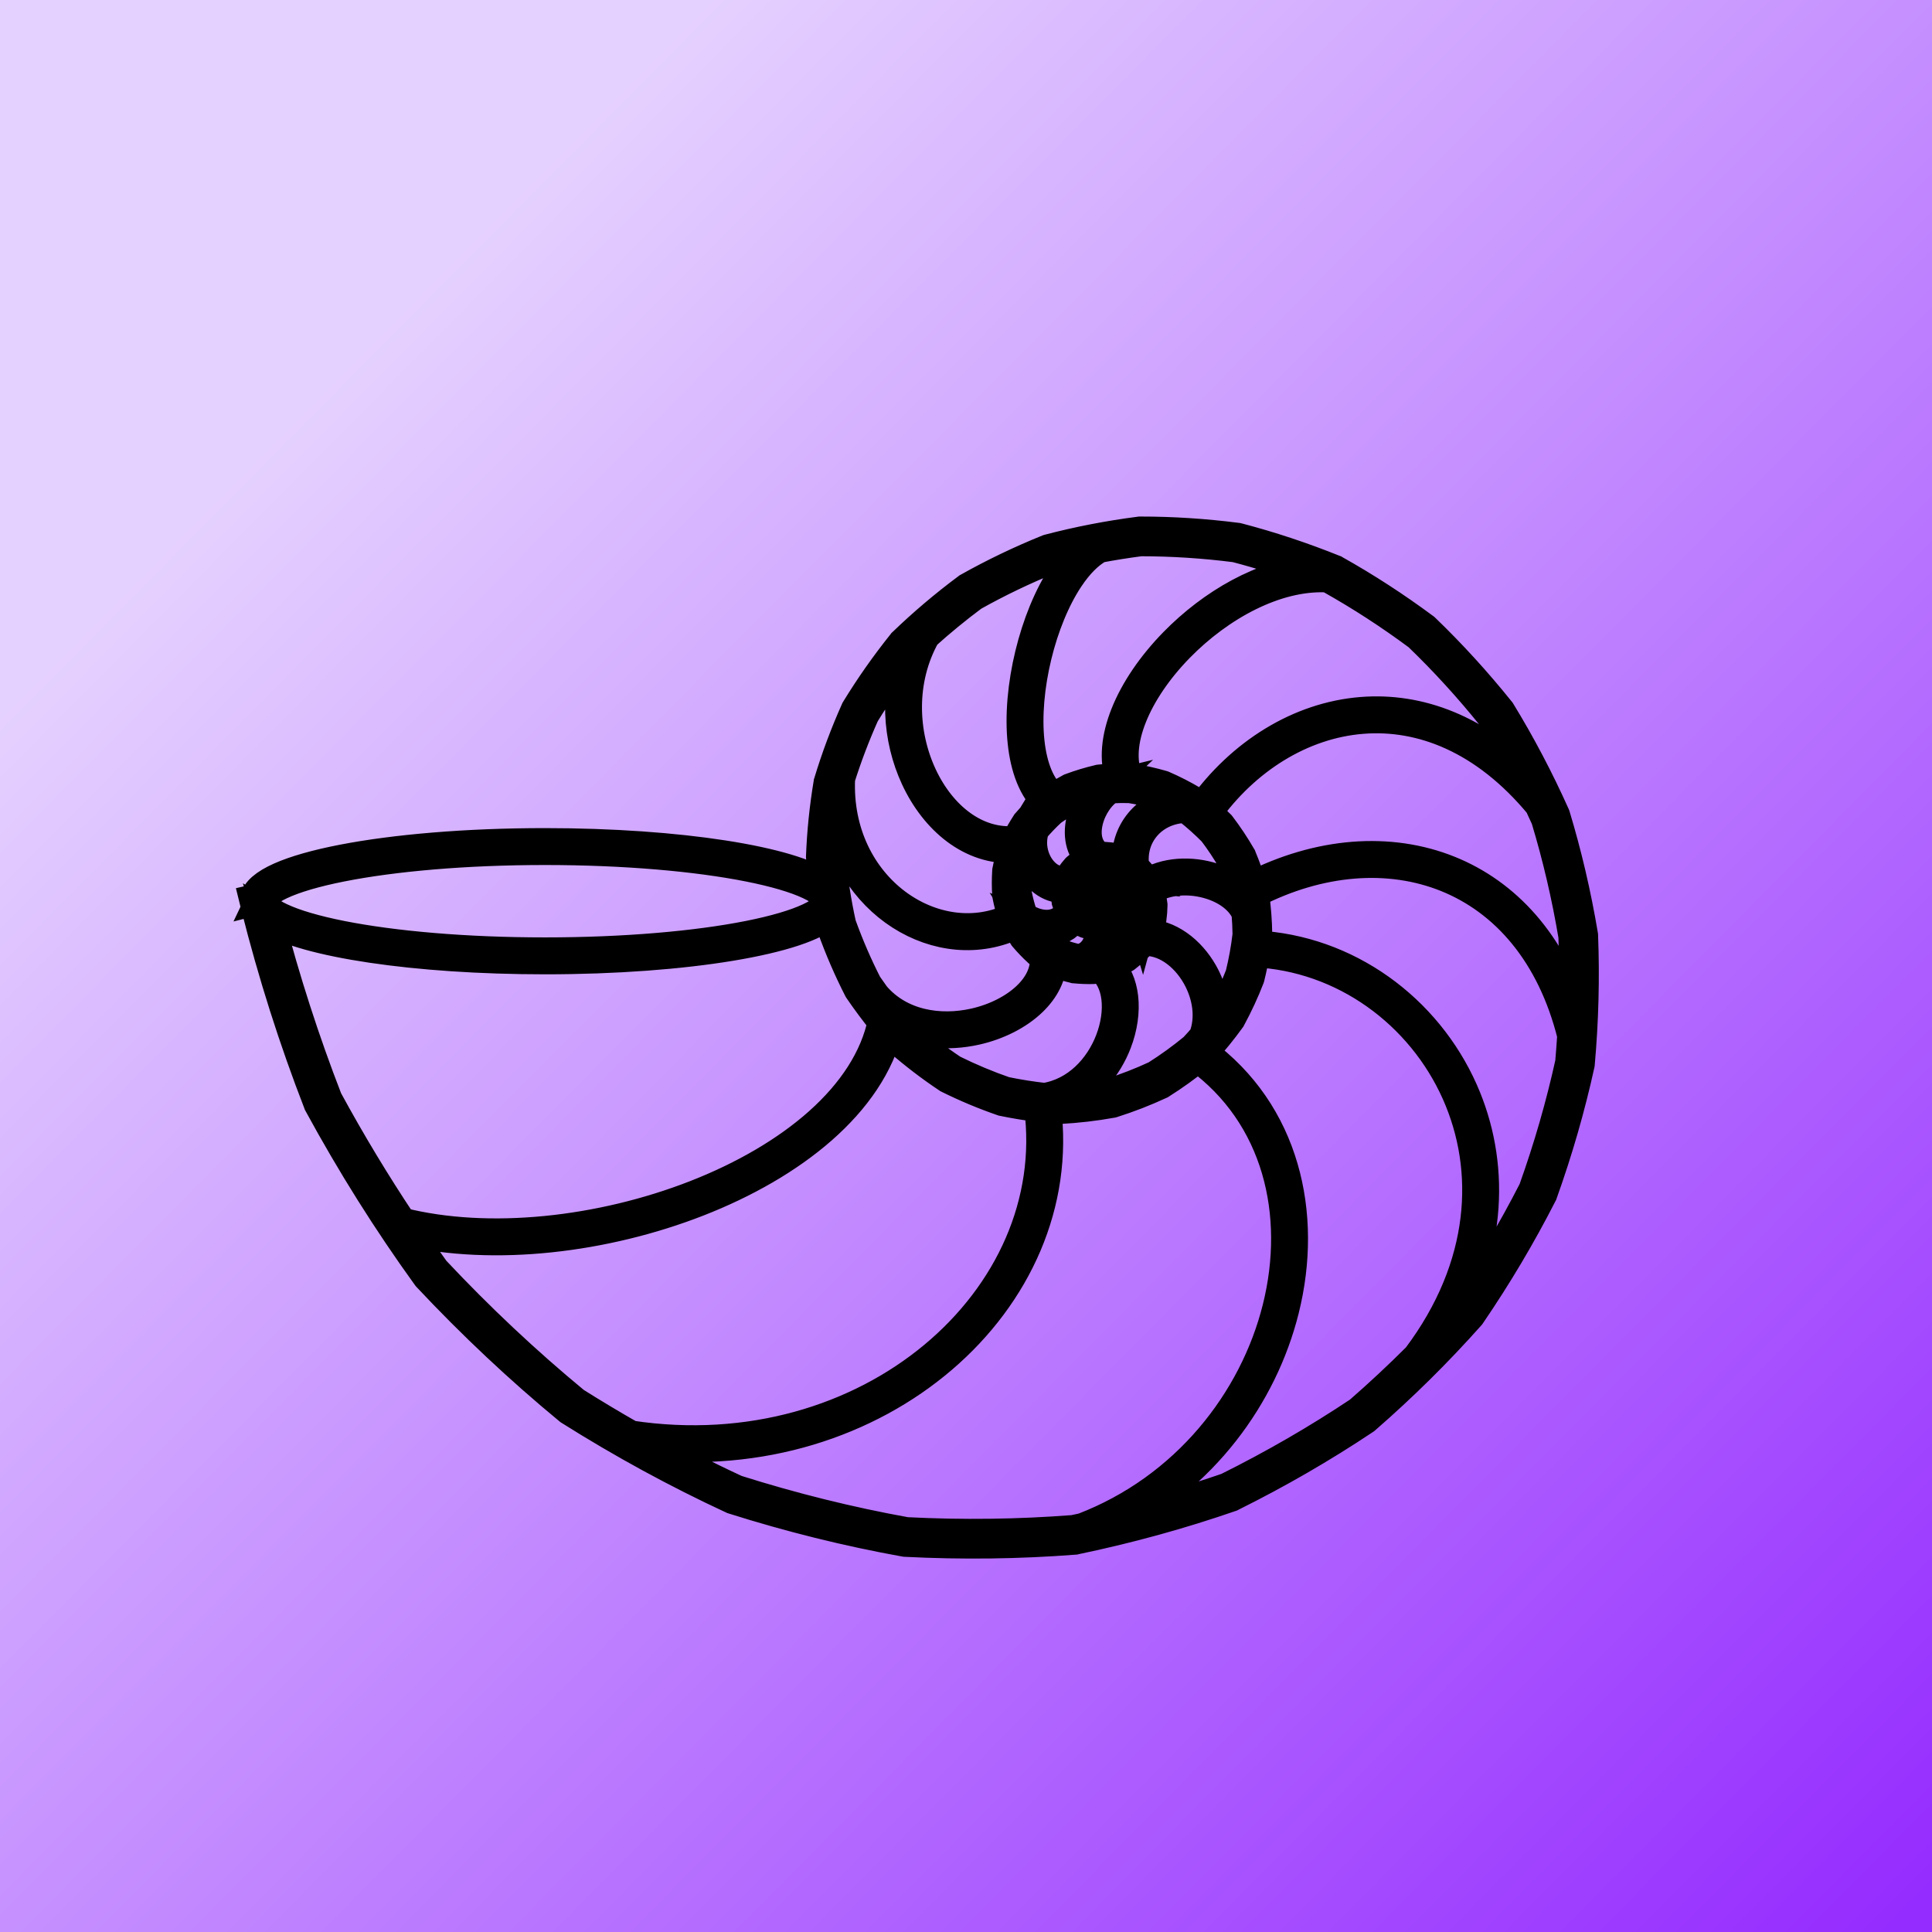 <svg width="108" height="108" viewBox="0 0 108 108" fill="none" xmlns="http://www.w3.org/2000/svg">
<rect width="108" height="108" fill="url(#paint0_linear_21426_70)"/>
<g filter="url(#filter0_bd_21426_70)">
<path fill-rule="evenodd" clip-rule="evenodd" d="M45.931 46.91C45.981 47.464 46.045 48.013 46.123 48.557C44.293 47.181 37.978 46.167 30.468 46.167C21.669 46.167 14.51 47.559 14.284 49.294L14.25 49.302C14.26 49.343 14.27 49.384 14.28 49.425C14.286 49.502 14.305 49.579 14.338 49.656C15.291 53.439 16.457 57.109 17.839 60.666L17.844 60.68L17.851 60.693C19.687 64.069 21.705 67.28 23.904 70.324L23.913 70.336L23.923 70.347C26.433 73.023 29.07 75.501 31.834 77.782L31.846 77.791L31.859 77.799C34.822 79.665 37.855 81.318 40.959 82.757L40.972 82.763L40.987 82.768C44.173 83.776 47.373 84.57 50.588 85.15L50.602 85.152L50.617 85.153C53.804 85.314 56.952 85.275 60.061 85.034L60.076 85.033L60.091 85.029C63.074 84.409 65.972 83.612 68.786 82.638L68.801 82.633L68.814 82.626C71.42 81.332 73.906 79.896 76.272 78.316L76.284 78.308L76.296 78.298C78.392 76.473 80.342 74.545 82.147 72.514L82.157 72.503L82.166 72.491C83.662 70.298 85 68.046 86.178 65.734L86.185 65.721L86.19 65.706C87.045 63.319 87.738 60.915 88.27 58.494L88.273 58.48L88.275 58.465C88.489 56.052 88.551 53.664 88.459 51.299L88.458 51.284L88.456 51.269C88.073 48.989 87.554 46.767 86.9 44.604L86.895 44.59L86.889 44.576C85.986 42.562 84.972 40.634 83.846 38.794L83.838 38.782L83.828 38.77C82.509 37.127 81.107 35.591 79.624 34.163L79.613 34.153L79.601 34.144C77.986 32.945 76.321 31.865 74.606 30.904L74.593 30.896L74.579 30.891C72.798 30.173 71 29.577 69.184 29.103L69.17 29.1L69.155 29.098C67.336 28.865 65.531 28.749 63.739 28.75L63.724 28.75L63.709 28.752C61.973 28.976 60.277 29.305 58.622 29.739L58.607 29.743L58.593 29.748C57.043 30.375 55.556 31.089 54.131 31.89L54.118 31.897L54.106 31.906C52.824 32.86 51.622 33.879 50.498 34.963L50.487 34.973L50.478 34.985C49.524 36.176 48.658 37.408 47.881 38.681L47.873 38.694L47.867 38.708C47.272 40.038 46.769 41.386 46.358 42.75L46.353 42.765L46.351 42.78C46.122 44.153 45.982 45.52 45.93 46.88L45.93 46.895L45.931 46.91ZM62.185 84.078C64.377 83.55 66.522 82.924 68.619 82.199C71.198 80.917 73.658 79.496 75.999 77.934C77.128 76.95 78.215 75.936 79.259 74.892C83.111 69.767 83.35 64.358 81.467 60.11C79.479 55.626 75.123 52.425 70.116 52.196C70.037 52.673 69.939 53.15 69.821 53.627L69.817 53.642L69.812 53.656C69.516 54.422 69.167 55.173 68.767 55.912L68.76 55.925L68.751 55.937C68.299 56.564 67.808 57.169 67.276 57.751C67.271 57.759 67.265 57.768 67.259 57.776L67.255 57.774C67.234 57.797 67.212 57.821 67.19 57.844C71.781 61.207 73.082 66.861 71.747 72.208C70.546 77.019 67.208 81.599 62.185 84.078ZM67.315 56.999C67.137 57.207 66.953 57.411 66.764 57.613C66.094 58.166 65.383 58.681 64.631 59.156C63.805 59.54 62.947 59.873 62.058 60.156C61.174 60.316 60.274 60.423 59.358 60.478C60.824 59.916 61.865 58.642 62.389 57.278C62.715 56.431 62.845 55.539 62.751 54.746C62.667 54.042 62.405 53.406 61.935 52.956C61.972 52.946 62.01 52.936 62.047 52.925L62.061 52.921L62.075 52.915C62.358 52.792 62.63 52.653 62.889 52.498L62.902 52.49L62.914 52.481C63.146 52.299 63.364 52.105 63.567 51.899L63.577 51.888L63.586 51.876C63.663 51.775 63.737 51.672 63.807 51.568C65.049 51.459 66.24 52.319 66.938 53.548C67.538 54.606 67.747 55.897 67.315 56.999ZM67.801 56.413C67.978 55.387 67.723 54.298 67.21 53.393C66.518 52.175 65.328 51.24 64.011 51.245C64.024 51.223 64.037 51.201 64.05 51.179L64.057 51.166L64.063 51.152C64.167 50.903 64.254 50.651 64.324 50.395L64.328 50.381L64.33 50.366C64.366 50.11 64.385 49.855 64.389 49.602L64.389 49.587L64.387 49.572C64.359 49.327 64.315 49.087 64.257 48.852L64.254 48.837L64.248 48.823C64.239 48.8 64.23 48.776 64.22 48.753C65.132 48.105 66.543 48.026 67.743 48.422C68.649 48.721 69.394 49.276 69.715 50.019C69.749 50.425 69.769 50.836 69.775 51.251C69.689 52 69.553 52.75 69.369 53.5C69.083 54.237 68.747 54.962 68.362 55.674C68.181 55.924 67.995 56.17 67.801 56.413ZM63.954 48.187C64.002 48.277 64.049 48.368 64.092 48.46C65.109 47.773 66.601 47.715 67.841 48.124C68.552 48.359 69.202 48.756 69.638 49.295C69.629 49.223 69.619 49.15 69.609 49.078C69.594 49.025 69.58 48.972 69.564 48.919L69.517 48.832L69.536 48.821C69.365 48.235 69.164 47.666 68.933 47.114C68.598 46.534 68.233 45.984 67.837 45.464C67.389 45.011 66.92 44.592 66.43 44.208C66.385 44.181 66.34 44.155 66.295 44.129C64.445 44.162 63.077 45.68 63.381 47.537C63.418 47.565 63.454 47.595 63.49 47.624L63.502 47.634L63.512 47.645C63.664 47.806 63.806 47.979 63.938 48.162L63.947 48.174L63.954 48.187ZM63.036 47.29C63.028 47.285 63.019 47.279 63.01 47.273C62.997 47.265 62.984 47.257 62.971 47.249L62.959 47.241L62.945 47.234C62.758 47.148 62.567 47.073 62.374 47.012L62.36 47.008L62.345 47.005C62.15 46.97 61.956 46.947 61.763 46.938L61.748 46.937L61.733 46.938C61.651 46.944 61.57 46.953 61.489 46.964C60.743 46.534 60.582 45.698 60.8 44.852C60.995 44.093 61.484 43.383 62.053 43.038C62.417 43.016 62.785 43.009 63.156 43.018C63.715 43.105 64.273 43.228 64.829 43.388C65.158 43.531 65.483 43.687 65.804 43.857C64.12 44.114 62.898 45.535 63.036 47.29ZM60.497 44.773C60.285 45.596 60.388 46.496 61.068 47.053C60.925 47.106 60.787 47.165 60.653 47.232L60.639 47.239L60.627 47.247C60.483 47.343 60.346 47.447 60.218 47.559L60.207 47.569L60.197 47.58C60.086 47.704 59.985 47.833 59.893 47.968L59.885 47.98L59.878 47.994C59.842 48.066 59.807 48.138 59.776 48.211C59.148 48.446 58.47 48.108 58.045 47.441C57.685 46.874 57.532 46.099 57.784 45.334L57.789 45.326C58.091 44.97 58.417 44.63 58.769 44.306C59.17 44.025 59.592 43.766 60.035 43.531C60.499 43.358 60.977 43.212 61.47 43.093C61.013 43.525 60.659 44.143 60.497 44.773ZM57.761 44.649C57.983 44.408 58.218 44.175 58.464 43.95L58.475 43.939L58.487 43.931C58.528 43.902 58.569 43.873 58.61 43.845C57.788 43.118 57.352 41.901 57.203 40.5C57.042 39 57.207 37.258 57.61 35.593C58.013 33.928 58.656 32.331 59.46 31.124C59.825 30.577 60.227 30.104 60.661 29.742C60.02 29.876 59.385 30.025 58.755 30.19C57.233 30.806 55.772 31.507 54.373 32.292C53.44 32.987 52.55 33.717 51.702 34.482C50.282 37.006 50.422 40.019 51.5 42.345C52.579 44.672 54.571 46.266 56.835 46.041C57.006 45.707 57.196 45.379 57.403 45.058L57.411 45.045L57.421 45.034C57.527 44.909 57.635 44.786 57.747 44.664L57.751 44.657L57.757 44.647L57.761 44.649ZM59.659 48.571C58.924 48.723 58.209 48.279 57.782 47.609C57.508 47.179 57.341 46.643 57.347 46.076C57.271 46.217 57.199 46.359 57.131 46.502C56.995 46.914 56.887 47.329 56.806 47.745C56.781 48.158 56.781 48.565 56.806 48.968C56.882 49.355 56.98 49.731 57.1 50.096C57.134 50.167 57.169 50.237 57.205 50.307C57.742 50.666 58.31 50.788 58.782 50.712C59.279 50.632 59.674 50.334 59.843 49.847L59.849 49.849C59.84 49.835 59.831 49.821 59.822 49.806L59.815 49.794L59.809 49.78C59.752 49.655 59.704 49.525 59.664 49.392L59.659 49.377L59.657 49.362C59.633 49.221 59.618 49.078 59.613 48.932L59.612 48.917L59.614 48.902C59.623 48.791 59.639 48.681 59.659 48.571ZM57.642 51.064C57.59 50.984 57.539 50.903 57.49 50.821C57.946 51.023 58.413 51.089 58.832 51.021C59.364 50.936 59.817 50.635 60.059 50.141L60.06 50.143L60.071 50.153C60.163 50.242 60.26 50.324 60.361 50.399L60.373 50.408L60.386 50.415C60.493 50.475 60.602 50.528 60.714 50.573L60.728 50.578L60.742 50.582C60.856 50.612 60.97 50.634 61.085 50.649L61.1 50.651L61.115 50.651C61.133 50.651 61.152 50.65 61.17 50.65C61.333 50.758 61.428 50.922 61.463 51.115C61.503 51.339 61.462 51.602 61.347 51.851C61.162 52.248 60.801 52.58 60.33 52.645C60.269 52.641 60.207 52.635 60.146 52.629C59.839 52.557 59.533 52.464 59.23 52.352C58.937 52.196 58.651 52.021 58.373 51.826C58.117 51.59 57.873 51.337 57.642 51.064ZM61.087 52.659C61.365 52.614 61.637 52.554 61.902 52.477C62.157 52.366 62.402 52.241 62.636 52.102C62.845 51.938 63.04 51.763 63.222 51.579C63.278 51.506 63.331 51.432 63.383 51.357C63.731 50.825 63.615 50.34 63.353 50.042C63.094 49.748 62.721 49.654 62.447 49.808L62.444 49.816L62.438 49.83C62.4 49.916 62.356 49.999 62.306 50.081L62.298 50.094L62.289 50.105C62.228 50.182 62.162 50.254 62.09 50.323L62.079 50.334L62.067 50.343C61.986 50.403 61.9 50.459 61.809 50.51L61.796 50.517L61.782 50.523C61.713 50.551 61.642 50.576 61.569 50.598C61.674 50.732 61.74 50.891 61.771 51.059C61.824 51.358 61.768 51.687 61.63 51.983C61.511 52.24 61.326 52.48 61.087 52.659ZM63.867 50.285C63.864 50.297 63.861 50.308 63.858 50.319C63.803 50.136 63.708 49.972 63.587 49.835C63.319 49.531 62.899 49.351 62.515 49.445C62.516 49.378 62.513 49.312 62.507 49.247L62.506 49.232L62.502 49.217C62.484 49.135 62.461 49.055 62.433 48.977L62.428 48.963L62.421 48.949C62.384 48.877 62.343 48.808 62.298 48.743L62.29 48.73L62.28 48.719C62.246 48.68 62.21 48.644 62.173 48.608C62.188 48.548 62.238 48.484 62.341 48.419C62.489 48.327 62.712 48.264 62.946 48.258C63.156 48.252 63.36 48.293 63.517 48.382C63.528 48.397 63.538 48.411 63.549 48.425C63.644 48.602 63.73 48.787 63.805 48.979C63.856 49.185 63.894 49.396 63.919 49.612C63.916 49.834 63.899 50.059 63.867 50.285ZM63.148 47.952C63.014 47.844 62.876 47.745 62.734 47.655C62.574 47.581 62.411 47.517 62.247 47.465C62.082 47.436 61.917 47.417 61.754 47.408C61.708 47.411 61.662 47.416 61.617 47.421C61.335 47.512 61.13 47.742 61.005 48.007C60.915 48.196 60.873 48.389 60.873 48.538C60.873 48.572 60.876 48.603 60.879 48.629C60.916 48.592 60.954 48.556 60.995 48.523L61.007 48.513L61.019 48.505C61.072 48.471 61.128 48.441 61.185 48.415L61.199 48.408L61.213 48.404C61.275 48.384 61.339 48.368 61.404 48.356L61.419 48.354L61.434 48.353C61.501 48.349 61.57 48.35 61.638 48.356L61.653 48.357L61.668 48.36C61.737 48.374 61.805 48.393 61.873 48.416L61.887 48.421L61.901 48.428L61.907 48.431C61.965 48.316 62.065 48.222 62.175 48.154C62.38 48.025 62.66 47.952 62.938 47.944C63.007 47.943 63.078 47.945 63.148 47.952ZM60.687 49.006C60.69 48.992 60.694 48.977 60.699 48.962C60.658 48.921 60.629 48.872 60.609 48.822C60.574 48.737 60.56 48.638 60.56 48.538C60.56 48.337 60.616 48.097 60.722 47.873C60.754 47.806 60.79 47.74 60.832 47.675C60.729 47.747 60.63 47.823 60.537 47.904C60.447 48.006 60.365 48.112 60.289 48.221C60.231 48.336 60.181 48.453 60.138 48.571C60.112 48.691 60.094 48.81 60.082 48.929C60.086 49.011 60.093 49.093 60.103 49.173C60.158 49.308 60.286 49.43 60.437 49.5C60.525 49.54 60.608 49.556 60.671 49.551C60.716 49.547 60.746 49.534 60.767 49.515C60.749 49.481 60.732 49.446 60.717 49.409L60.711 49.395L60.707 49.381C60.693 49.331 60.683 49.28 60.675 49.228L60.673 49.213L60.673 49.198C60.672 49.144 60.675 49.09 60.681 49.036L60.683 49.021L60.687 49.006ZM60.981 49.745C60.998 49.756 61.015 49.767 61.033 49.778L61.046 49.785L61.059 49.791C61.101 49.809 61.143 49.825 61.186 49.837L61.201 49.841L61.216 49.843C61.259 49.85 61.302 49.854 61.345 49.855L61.36 49.855L61.375 49.854C61.417 49.85 61.458 49.843 61.499 49.833L61.513 49.83L61.527 49.824C61.565 49.81 61.602 49.794 61.638 49.775L61.651 49.768L61.663 49.759C61.695 49.737 61.726 49.712 61.755 49.686L61.766 49.676L61.775 49.664C61.8 49.635 61.822 49.605 61.843 49.573L61.851 49.561L61.857 49.547C61.873 49.514 61.887 49.48 61.898 49.446L61.903 49.431L61.906 49.417C61.912 49.382 61.917 49.347 61.919 49.312L61.92 49.297L61.919 49.282C61.917 49.247 61.913 49.214 61.906 49.18L61.903 49.165L61.898 49.151C61.888 49.12 61.876 49.089 61.861 49.059L61.855 49.046L61.847 49.033C61.83 49.006 61.81 48.98 61.79 48.956L61.78 48.944L61.769 48.934C61.746 48.913 61.722 48.894 61.697 48.876L61.684 48.867L61.671 48.86C61.645 48.846 61.617 48.834 61.589 48.824L61.588 48.823C61.628 48.832 61.667 48.843 61.706 48.856C61.745 48.876 61.782 48.898 61.82 48.922C61.854 48.953 61.888 48.986 61.92 49.021C61.947 49.062 61.973 49.105 61.997 49.15C62.014 49.2 62.029 49.251 62.041 49.304C62.045 49.36 62.047 49.417 62.045 49.475C62.035 49.534 62.021 49.593 62.004 49.652C61.977 49.71 61.947 49.767 61.914 49.823C61.871 49.875 61.825 49.926 61.775 49.974C61.717 50.017 61.657 50.056 61.593 50.093C61.522 50.121 61.449 50.145 61.373 50.165C61.294 50.175 61.212 50.18 61.13 50.181C61.045 50.169 60.96 50.153 60.875 50.131C60.792 50.097 60.709 50.057 60.628 50.013C60.552 49.955 60.478 49.892 60.407 49.825C60.407 49.825 60.406 49.824 60.406 49.824C60.501 49.855 60.601 49.871 60.697 49.863C60.799 49.855 60.901 49.819 60.981 49.745ZM81.787 72.213C81.375 72.676 80.955 73.134 80.528 73.586C83.455 68.827 83.5 63.926 81.752 59.983C79.724 55.408 75.284 52.133 70.165 51.885C70.195 51.686 70.221 51.488 70.243 51.289L70.245 51.275L70.245 51.26C70.235 50.493 70.177 49.739 70.072 48.997L70.07 48.982L70.066 48.968L70.056 48.934L70.048 48.904C73.769 46.988 77.65 46.695 80.885 47.999C84.147 49.316 86.775 52.266 87.924 56.874C87.892 57.384 87.854 57.895 87.809 58.408C87.283 60.799 86.598 63.174 85.754 65.534C84.588 67.818 83.266 70.045 81.787 72.213ZM87.976 55.89C88.044 54.361 88.049 52.841 87.99 51.332C87.612 49.081 87.1 46.889 86.455 44.755C86.335 44.487 86.213 44.221 86.088 43.956C83.018 40.257 79.463 38.885 76.151 39.148C72.751 39.417 69.581 41.41 67.433 44.434C67.689 44.661 67.938 44.898 68.182 45.145L68.192 45.155L68.201 45.167C68.616 45.711 68.998 46.286 69.347 46.891L69.355 46.904L69.36 46.918C69.588 47.463 69.788 48.023 69.96 48.598C73.73 46.672 77.684 46.371 81.002 47.709C84.147 48.978 86.7 51.713 87.976 55.89ZM83.453 39.053C84.216 40.299 84.926 41.586 85.585 42.914C82.633 39.777 79.286 38.585 76.127 38.835C72.629 39.112 69.388 41.155 67.196 44.227C67.035 44.091 66.872 43.958 66.707 43.828L66.695 43.819L66.682 43.811C66.134 43.485 65.574 43.199 65.002 42.951L64.988 42.945L64.974 42.941C64.388 42.772 63.801 42.642 63.213 42.551L63.198 42.549L63.183 42.549C63.128 42.547 63.073 42.546 63.018 42.545C62.619 41.554 62.73 40.341 63.236 39.065C63.758 37.745 64.697 36.378 65.888 35.16C68.16 32.839 71.312 31.1 74.19 31.241C74.257 31.267 74.324 31.294 74.39 31.321C76.078 32.268 77.718 33.332 79.309 34.512C80.771 35.92 82.152 37.433 83.453 39.053ZM61.461 42.614C61.865 42.573 62.272 42.55 62.683 42.545C62.297 41.477 62.441 40.22 62.945 38.949C63.486 37.583 64.451 36.181 65.665 34.941C67.761 32.799 70.632 31.108 73.396 30.934C71.968 30.398 70.53 29.941 69.08 29.562C67.291 29.334 65.516 29.22 63.755 29.22C62.973 29.321 62.2 29.444 61.435 29.588C60.825 29.919 60.244 30.513 59.721 31.298C58.941 32.467 58.31 34.028 57.914 35.666C57.518 37.305 57.358 39.011 57.514 40.467C57.664 41.877 58.106 43.023 58.881 43.664C59.186 43.467 59.502 43.282 59.829 43.109L59.842 43.102L59.856 43.096C60.365 42.906 60.891 42.747 61.432 42.62L61.446 42.616L61.461 42.614ZM56.681 46.368C56.54 46.8 56.427 47.234 56.343 47.67L56.34 47.685L56.339 47.7C56.311 48.143 56.311 48.581 56.339 49.014L56.34 49.029L56.343 49.043C56.423 49.459 56.529 49.864 56.659 50.258L56.664 50.272L56.67 50.286C56.675 50.296 56.68 50.307 56.685 50.317C52.327 52.463 46.648 48.677 46.926 42.501C47.306 41.292 47.761 40.096 48.289 38.913C49.051 37.666 49.899 36.459 50.834 35.291C50.908 35.22 50.982 35.149 51.056 35.079C49.989 37.532 50.207 40.3 51.217 42.477C52.299 44.811 54.316 46.509 56.681 46.368ZM57.256 51.333C57.102 51.096 56.959 50.85 56.826 50.597C52.564 52.7 47.231 49.433 46.654 43.919C46.522 44.911 46.438 45.899 46.4 46.883C46.517 48.177 46.712 49.444 46.986 50.684C47.405 51.85 47.89 52.973 48.441 54.051C48.586 54.263 48.733 54.471 48.882 54.678C50.283 56.326 52.508 56.679 54.481 56.236C55.654 55.972 56.722 55.428 57.454 54.724C58.142 54.061 58.522 53.269 58.438 52.434C58.321 52.36 58.206 52.283 58.091 52.202L58.079 52.193L58.068 52.183C57.788 51.928 57.524 51.652 57.274 51.357L57.264 51.345L57.256 51.333ZM58.763 52.63C58.849 52.68 58.937 52.728 59.025 52.774L59.038 52.781L59.052 52.787C59.383 52.91 59.717 53.011 60.054 53.09L60.068 53.094L60.083 53.095C60.419 53.129 60.752 53.142 61.083 53.134L61.098 53.133L61.113 53.131C61.264 53.108 61.414 53.08 61.562 53.047C62.062 53.434 62.353 54.05 62.44 54.783C62.527 55.518 62.407 56.358 62.097 57.166C61.498 58.727 60.204 60.128 58.391 60.413C57.656 60.331 56.919 60.214 56.18 60.062C55.188 59.719 54.21 59.31 53.246 58.833C52.33 58.222 51.446 57.547 50.595 56.808C50.329 56.509 50.069 56.204 49.814 55.891C51.222 56.765 52.98 56.894 54.55 56.541C55.769 56.267 56.891 55.7 57.671 54.95C58.347 54.298 58.774 53.499 58.763 52.63ZM60.548 84.452C60.369 84.491 60.19 84.529 60.01 84.566C56.931 84.804 53.813 84.844 50.656 84.684C47.472 84.109 44.301 83.323 41.142 82.324C39.4 81.516 37.68 80.64 35.981 79.696C49.093 81.24 59.818 71.653 58.437 60.891C58.679 60.917 58.921 60.939 59.163 60.958L59.178 60.959L59.193 60.958C60.199 60.906 61.187 60.792 62.157 60.616L62.172 60.613L62.186 60.609C63.103 60.317 63.989 59.973 64.842 59.576L64.856 59.57L64.869 59.562C65.603 59.099 66.299 58.599 66.957 58.062C71.46 61.328 72.76 66.858 71.443 72.132C70.147 77.323 66.318 82.242 60.548 84.452ZM56.071 60.519C56.754 60.66 57.436 60.772 58.117 60.854C59.551 71.599 48.594 81.294 35.244 79.281C34.194 78.683 33.154 78.059 32.121 77.41C29.38 75.147 26.765 72.69 24.275 70.036C23.735 69.287 23.205 68.528 22.686 67.759C27.619 68.9 33.793 68.169 39.001 66.136C44.282 64.074 48.627 60.648 49.634 56.411C49.837 56.656 50.044 56.896 50.255 57.132L50.264 57.144L50.276 57.154C51.15 57.913 52.057 58.606 52.999 59.233L53.011 59.241L53.025 59.248C54.015 59.738 55.02 60.159 56.042 60.511L56.056 60.516L56.071 60.519ZM22.428 67.375C27.337 68.609 33.606 67.906 38.887 65.844C44.242 63.753 48.52 60.291 49.382 56.103C48.917 55.526 48.471 54.927 48.045 54.305L48.037 54.292L48.03 54.279C47.465 53.174 46.968 52.024 46.539 50.829L46.534 50.815L46.531 50.8C46.471 50.532 46.416 50.262 46.363 49.991C44.922 51.471 38.353 52.59 30.468 52.59C23.189 52.59 17.032 51.637 14.994 50.325C15.902 53.808 16.995 57.194 18.271 60.481C19.566 62.863 20.952 65.16 22.428 67.375ZM46.287 49.58C46.256 49.403 46.226 49.226 46.198 49.048C46.173 49.019 46.144 48.988 46.111 48.956C45.93 48.781 45.647 48.597 45.253 48.412C44.467 48.044 43.31 47.703 41.855 47.415C38.951 46.839 34.925 46.48 30.468 46.48C26.012 46.48 21.986 46.839 19.081 47.415C17.627 47.703 16.47 48.044 15.684 48.412C15.29 48.597 15.006 48.781 14.825 48.956C14.729 49.05 14.669 49.133 14.634 49.207L14.705 49.189C14.759 49.407 14.814 49.624 14.87 49.842C15.051 50.005 15.321 50.174 15.684 50.344C16.47 50.713 17.627 51.053 19.081 51.342C21.986 51.918 26.012 52.276 30.468 52.276C34.925 52.276 38.951 51.918 41.855 51.342C43.31 51.053 44.467 50.713 45.253 50.344C45.647 50.16 45.93 49.976 46.111 49.8C46.195 49.719 46.251 49.646 46.287 49.58ZM61.162 49.256C61.164 49.26 61.166 49.265 61.169 49.269C61.173 49.278 61.178 49.287 61.182 49.296C61.194 49.311 61.206 49.325 61.218 49.338C61.232 49.348 61.246 49.357 61.26 49.366C61.274 49.371 61.288 49.377 61.302 49.381C61.315 49.383 61.329 49.384 61.342 49.385C61.354 49.383 61.365 49.381 61.377 49.379C61.387 49.375 61.396 49.371 61.405 49.366C61.413 49.361 61.42 49.355 61.426 49.349C61.431 49.343 61.436 49.337 61.44 49.331C61.442 49.327 61.444 49.323 61.445 49.319C61.446 49.317 61.447 49.315 61.447 49.312C61.448 49.309 61.448 49.306 61.449 49.303C61.449 49.301 61.449 49.299 61.45 49.297C61.449 49.293 61.449 49.289 61.448 49.285C61.447 49.282 61.446 49.279 61.445 49.276L61.443 49.274L61.441 49.272L61.44 49.272L61.439 49.27L61.438 49.27C61.436 49.271 61.434 49.271 61.432 49.271L61.431 49.269C61.43 49.268 61.428 49.268 61.427 49.268L61.427 49.265L61.425 49.264L61.428 49.256L61.428 49.25L61.428 49.243L61.425 49.238L61.422 49.233L61.417 49.23L61.412 49.228L61.407 49.227L61.162 49.256Z" fill="#653838"/>
<path fill-rule="evenodd" clip-rule="evenodd" d="M45.931 46.91C45.981 47.464 46.045 48.013 46.123 48.557C44.293 47.181 37.978 46.167 30.468 46.167C21.669 46.167 14.51 47.559 14.284 49.294L14.25 49.302C14.26 49.343 14.27 49.384 14.28 49.425C14.286 49.502 14.305 49.579 14.338 49.656C15.291 53.439 16.457 57.109 17.839 60.666L17.844 60.68L17.851 60.693C19.687 64.069 21.705 67.28 23.904 70.324L23.913 70.336L23.923 70.347C26.433 73.023 29.07 75.501 31.834 77.782L31.846 77.791L31.859 77.799C34.822 79.665 37.855 81.318 40.959 82.757L40.972 82.763L40.987 82.768C44.173 83.776 47.373 84.57 50.588 85.15L50.602 85.152L50.617 85.153C53.804 85.314 56.952 85.275 60.061 85.034L60.076 85.033L60.091 85.029C63.074 84.409 65.972 83.612 68.786 82.638L68.801 82.633L68.814 82.626C71.42 81.332 73.906 79.896 76.272 78.316L76.284 78.308L76.296 78.298C78.392 76.473 80.342 74.545 82.147 72.514L82.157 72.503L82.166 72.491C83.662 70.298 85 68.046 86.178 65.734L86.185 65.721L86.19 65.706C87.045 63.319 87.738 60.915 88.27 58.494L88.273 58.48L88.275 58.465C88.489 56.052 88.551 53.664 88.459 51.299L88.458 51.284L88.456 51.269C88.073 48.989 87.554 46.767 86.9 44.604L86.895 44.59L86.889 44.576C85.986 42.562 84.972 40.634 83.846 38.794L83.838 38.782L83.828 38.77C82.509 37.127 81.107 35.591 79.624 34.163L79.613 34.153L79.601 34.144C77.986 32.945 76.321 31.865 74.606 30.904L74.593 30.896L74.579 30.891C72.798 30.173 71 29.577 69.184 29.103L69.17 29.1L69.155 29.098C67.336 28.865 65.531 28.749 63.739 28.75L63.724 28.75L63.709 28.752C61.973 28.976 60.277 29.305 58.622 29.739L58.607 29.743L58.593 29.748C57.043 30.375 55.556 31.089 54.131 31.89L54.118 31.897L54.106 31.906C52.824 32.86 51.622 33.879 50.498 34.963L50.487 34.973L50.478 34.985C49.524 36.176 48.658 37.408 47.881 38.681L47.873 38.694L47.867 38.708C47.272 40.038 46.769 41.386 46.358 42.75L46.353 42.765L46.351 42.78C46.122 44.153 45.982 45.52 45.93 46.88L45.93 46.895L45.931 46.91ZM62.185 84.078C64.377 83.55 66.522 82.924 68.619 82.199C71.198 80.917 73.658 79.496 75.999 77.934C77.128 76.95 78.215 75.936 79.259 74.892C83.111 69.767 83.35 64.358 81.467 60.11C79.479 55.626 75.123 52.425 70.116 52.196C70.037 52.673 69.939 53.15 69.821 53.627L69.817 53.642L69.812 53.656C69.516 54.422 69.167 55.173 68.767 55.912L68.76 55.925L68.751 55.937C68.299 56.564 67.808 57.169 67.276 57.751C67.271 57.759 67.265 57.768 67.259 57.776L67.255 57.774C67.234 57.797 67.212 57.821 67.19 57.844C71.781 61.207 73.082 66.861 71.747 72.208C70.546 77.019 67.208 81.599 62.185 84.078ZM67.315 56.999C67.137 57.207 66.953 57.411 66.764 57.613C66.094 58.166 65.383 58.681 64.631 59.156C63.805 59.54 62.947 59.873 62.058 60.156C61.174 60.316 60.274 60.423 59.358 60.478C60.824 59.916 61.865 58.642 62.389 57.278C62.715 56.431 62.845 55.539 62.751 54.746C62.667 54.042 62.405 53.406 61.935 52.956C61.972 52.946 62.01 52.936 62.047 52.925L62.061 52.921L62.075 52.915C62.358 52.792 62.63 52.653 62.889 52.498L62.902 52.49L62.914 52.481C63.146 52.299 63.364 52.105 63.567 51.899L63.577 51.888L63.586 51.876C63.663 51.775 63.737 51.672 63.807 51.568C65.049 51.459 66.24 52.319 66.938 53.548C67.538 54.606 67.747 55.897 67.315 56.999ZM67.801 56.413C67.978 55.387 67.723 54.298 67.21 53.393C66.518 52.175 65.328 51.24 64.011 51.245C64.024 51.223 64.037 51.201 64.05 51.179L64.057 51.166L64.063 51.152C64.167 50.903 64.254 50.651 64.324 50.395L64.328 50.381L64.33 50.366C64.366 50.11 64.385 49.855 64.389 49.602L64.389 49.587L64.387 49.572C64.359 49.327 64.315 49.087 64.257 48.852L64.254 48.837L64.248 48.823C64.239 48.8 64.23 48.776 64.22 48.753C65.132 48.105 66.543 48.026 67.743 48.422C68.649 48.721 69.394 49.276 69.715 50.019C69.749 50.425 69.769 50.836 69.775 51.251C69.689 52 69.553 52.75 69.369 53.5C69.083 54.237 68.747 54.962 68.362 55.674C68.181 55.924 67.995 56.17 67.801 56.413ZM63.954 48.187C64.002 48.277 64.049 48.368 64.092 48.46C65.109 47.773 66.601 47.715 67.841 48.124C68.552 48.359 69.202 48.756 69.638 49.295C69.629 49.223 69.619 49.15 69.609 49.078C69.594 49.025 69.58 48.972 69.564 48.919L69.517 48.832L69.536 48.821C69.365 48.235 69.164 47.666 68.933 47.114C68.598 46.534 68.233 45.984 67.837 45.464C67.389 45.011 66.92 44.592 66.43 44.208C66.385 44.181 66.34 44.155 66.295 44.129C64.445 44.162 63.077 45.68 63.381 47.537C63.418 47.565 63.454 47.595 63.49 47.624L63.502 47.634L63.512 47.645C63.664 47.806 63.806 47.979 63.938 48.162L63.947 48.174L63.954 48.187ZM63.036 47.29C63.028 47.285 63.019 47.279 63.01 47.273C62.997 47.265 62.984 47.257 62.971 47.249L62.959 47.241L62.945 47.234C62.758 47.148 62.567 47.073 62.374 47.012L62.36 47.008L62.345 47.005C62.15 46.97 61.956 46.947 61.763 46.938L61.748 46.937L61.733 46.938C61.651 46.944 61.57 46.953 61.489 46.964C60.743 46.534 60.582 45.698 60.8 44.852C60.995 44.093 61.484 43.383 62.053 43.038C62.417 43.016 62.785 43.009 63.156 43.018C63.715 43.105 64.273 43.228 64.829 43.388C65.158 43.531 65.483 43.687 65.804 43.857C64.12 44.114 62.898 45.535 63.036 47.29ZM60.497 44.773C60.285 45.596 60.388 46.496 61.068 47.053C60.925 47.106 60.787 47.165 60.653 47.232L60.639 47.239L60.627 47.247C60.483 47.343 60.346 47.447 60.218 47.559L60.207 47.569L60.197 47.58C60.086 47.704 59.985 47.833 59.893 47.968L59.885 47.98L59.878 47.994C59.842 48.066 59.807 48.138 59.776 48.211C59.148 48.446 58.47 48.108 58.045 47.441C57.685 46.874 57.532 46.099 57.784 45.334L57.789 45.326C58.091 44.97 58.417 44.63 58.769 44.306C59.17 44.025 59.592 43.766 60.035 43.531C60.499 43.358 60.977 43.212 61.47 43.093C61.013 43.525 60.659 44.143 60.497 44.773ZM57.761 44.649C57.983 44.408 58.218 44.175 58.464 43.95L58.475 43.939L58.487 43.931C58.528 43.902 58.569 43.873 58.61 43.845C57.788 43.118 57.352 41.901 57.203 40.5C57.042 39 57.207 37.258 57.61 35.593C58.013 33.928 58.656 32.331 59.46 31.124C59.825 30.577 60.227 30.104 60.661 29.742C60.02 29.876 59.385 30.025 58.755 30.19C57.233 30.806 55.772 31.507 54.373 32.292C53.44 32.987 52.55 33.717 51.702 34.482C50.282 37.006 50.422 40.019 51.5 42.345C52.579 44.672 54.571 46.266 56.835 46.041C57.006 45.707 57.196 45.379 57.403 45.058L57.411 45.045L57.421 45.034C57.527 44.909 57.635 44.786 57.747 44.664L57.751 44.657L57.757 44.647L57.761 44.649ZM59.659 48.571C58.924 48.723 58.209 48.279 57.782 47.609C57.508 47.179 57.341 46.643 57.347 46.076C57.271 46.217 57.199 46.359 57.131 46.502C56.995 46.914 56.887 47.329 56.806 47.745C56.781 48.158 56.781 48.565 56.806 48.968C56.882 49.355 56.98 49.731 57.1 50.096C57.134 50.167 57.169 50.237 57.205 50.307C57.742 50.666 58.31 50.788 58.782 50.712C59.279 50.632 59.674 50.334 59.843 49.847L59.849 49.849C59.84 49.835 59.831 49.821 59.822 49.806L59.815 49.794L59.809 49.78C59.752 49.655 59.704 49.525 59.664 49.392L59.659 49.377L59.657 49.362C59.633 49.221 59.618 49.078 59.613 48.932L59.612 48.917L59.614 48.902C59.623 48.791 59.639 48.681 59.659 48.571ZM57.642 51.064C57.59 50.984 57.539 50.903 57.49 50.821C57.946 51.023 58.413 51.089 58.832 51.021C59.364 50.936 59.817 50.635 60.059 50.141L60.06 50.143L60.071 50.153C60.163 50.242 60.26 50.324 60.361 50.399L60.373 50.408L60.386 50.415C60.493 50.475 60.602 50.528 60.714 50.573L60.728 50.578L60.742 50.582C60.856 50.612 60.97 50.634 61.085 50.649L61.1 50.651L61.115 50.651C61.133 50.651 61.152 50.65 61.17 50.65C61.333 50.758 61.428 50.922 61.463 51.115C61.503 51.339 61.462 51.602 61.347 51.851C61.162 52.248 60.801 52.58 60.33 52.645C60.269 52.641 60.207 52.635 60.146 52.629C59.839 52.557 59.533 52.464 59.23 52.352C58.937 52.196 58.651 52.021 58.373 51.826C58.117 51.59 57.873 51.337 57.642 51.064ZM61.087 52.659C61.365 52.614 61.637 52.554 61.902 52.477C62.157 52.366 62.402 52.241 62.636 52.102C62.845 51.938 63.04 51.763 63.222 51.579C63.278 51.506 63.331 51.432 63.383 51.357C63.731 50.825 63.615 50.34 63.353 50.042C63.094 49.748 62.721 49.654 62.447 49.808L62.444 49.816L62.438 49.83C62.4 49.916 62.356 49.999 62.306 50.081L62.298 50.094L62.289 50.105C62.228 50.182 62.162 50.254 62.09 50.323L62.079 50.334L62.067 50.343C61.986 50.403 61.9 50.459 61.809 50.51L61.796 50.517L61.782 50.523C61.713 50.551 61.642 50.576 61.569 50.598C61.674 50.732 61.74 50.891 61.771 51.059C61.824 51.358 61.768 51.687 61.63 51.983C61.511 52.24 61.326 52.48 61.087 52.659ZM63.867 50.285C63.864 50.297 63.861 50.308 63.858 50.319C63.803 50.136 63.708 49.972 63.587 49.835C63.319 49.531 62.899 49.351 62.515 49.445C62.516 49.378 62.513 49.312 62.507 49.247L62.506 49.232L62.502 49.217C62.484 49.135 62.461 49.055 62.433 48.977L62.428 48.963L62.421 48.949C62.384 48.877 62.343 48.808 62.298 48.743L62.29 48.73L62.28 48.719C62.246 48.68 62.21 48.644 62.173 48.608C62.188 48.548 62.238 48.484 62.341 48.419C62.489 48.327 62.712 48.264 62.946 48.258C63.156 48.252 63.36 48.293 63.517 48.382C63.528 48.397 63.538 48.411 63.549 48.425C63.644 48.602 63.73 48.787 63.805 48.979C63.856 49.185 63.894 49.396 63.919 49.612C63.916 49.834 63.899 50.059 63.867 50.285ZM63.148 47.952C63.014 47.844 62.876 47.745 62.734 47.655C62.574 47.581 62.411 47.517 62.247 47.465C62.082 47.436 61.917 47.417 61.754 47.408C61.708 47.411 61.662 47.416 61.617 47.421C61.335 47.512 61.13 47.742 61.005 48.007C60.915 48.196 60.873 48.389 60.873 48.538C60.873 48.572 60.876 48.603 60.879 48.629C60.916 48.592 60.954 48.556 60.995 48.523L61.007 48.513L61.019 48.505C61.072 48.471 61.128 48.441 61.185 48.415L61.199 48.408L61.213 48.404C61.275 48.384 61.339 48.368 61.404 48.356L61.419 48.354L61.434 48.353C61.501 48.349 61.57 48.35 61.638 48.356L61.653 48.357L61.668 48.36C61.737 48.374 61.805 48.393 61.873 48.416L61.887 48.421L61.901 48.428L61.907 48.431C61.965 48.316 62.065 48.222 62.175 48.154C62.38 48.025 62.66 47.952 62.938 47.944C63.007 47.943 63.078 47.945 63.148 47.952ZM60.687 49.006C60.69 48.992 60.694 48.977 60.699 48.962C60.658 48.921 60.629 48.872 60.609 48.822C60.574 48.737 60.56 48.638 60.56 48.538C60.56 48.337 60.616 48.097 60.722 47.873C60.754 47.806 60.79 47.74 60.832 47.675C60.729 47.747 60.63 47.823 60.537 47.904C60.447 48.006 60.365 48.112 60.289 48.221C60.231 48.336 60.181 48.453 60.138 48.571C60.112 48.691 60.094 48.81 60.082 48.929C60.086 49.011 60.093 49.093 60.103 49.173C60.158 49.308 60.286 49.43 60.437 49.5C60.525 49.54 60.608 49.556 60.671 49.551C60.716 49.547 60.746 49.534 60.767 49.515C60.749 49.481 60.732 49.446 60.717 49.409L60.711 49.395L60.707 49.381C60.693 49.331 60.683 49.28 60.675 49.228L60.673 49.213L60.673 49.198C60.672 49.144 60.675 49.09 60.681 49.036L60.683 49.021L60.687 49.006ZM60.981 49.745C60.998 49.756 61.015 49.767 61.033 49.778L61.046 49.785L61.059 49.791C61.101 49.809 61.143 49.825 61.186 49.837L61.201 49.841L61.216 49.843C61.259 49.85 61.302 49.854 61.345 49.855L61.36 49.855L61.375 49.854C61.417 49.85 61.458 49.843 61.499 49.833L61.513 49.83L61.527 49.824C61.565 49.81 61.602 49.794 61.638 49.775L61.651 49.768L61.663 49.759C61.695 49.737 61.726 49.712 61.755 49.686L61.766 49.676L61.775 49.664C61.8 49.635 61.822 49.605 61.843 49.573L61.851 49.561L61.857 49.547C61.873 49.514 61.887 49.48 61.898 49.446L61.903 49.431L61.906 49.417C61.912 49.382 61.917 49.347 61.919 49.312L61.92 49.297L61.919 49.282C61.917 49.247 61.913 49.214 61.906 49.18L61.903 49.165L61.898 49.151C61.888 49.12 61.876 49.089 61.861 49.059L61.855 49.046L61.847 49.033C61.83 49.006 61.81 48.98 61.79 48.956L61.78 48.944L61.769 48.934C61.746 48.913 61.722 48.894 61.697 48.876L61.684 48.867L61.671 48.86C61.645 48.846 61.617 48.834 61.589 48.824L61.588 48.823C61.628 48.832 61.667 48.843 61.706 48.856C61.745 48.876 61.782 48.898 61.82 48.922C61.854 48.953 61.888 48.986 61.92 49.021C61.947 49.062 61.973 49.105 61.997 49.15C62.014 49.2 62.029 49.251 62.041 49.304C62.045 49.36 62.047 49.417 62.045 49.475C62.035 49.534 62.021 49.593 62.004 49.652C61.977 49.71 61.947 49.767 61.914 49.823C61.871 49.875 61.825 49.926 61.775 49.974C61.717 50.017 61.657 50.056 61.593 50.093C61.522 50.121 61.449 50.145 61.373 50.165C61.294 50.175 61.212 50.18 61.13 50.181C61.045 50.169 60.96 50.153 60.875 50.131C60.792 50.097 60.709 50.057 60.628 50.013C60.552 49.955 60.478 49.892 60.407 49.825C60.407 49.825 60.406 49.824 60.406 49.824C60.501 49.855 60.601 49.871 60.697 49.863C60.799 49.855 60.901 49.819 60.981 49.745ZM81.787 72.213C81.375 72.676 80.955 73.134 80.528 73.586C83.455 68.827 83.5 63.926 81.752 59.983C79.724 55.408 75.284 52.133 70.165 51.885C70.195 51.686 70.221 51.488 70.243 51.289L70.245 51.275L70.245 51.26C70.235 50.493 70.177 49.739 70.072 48.997L70.07 48.982L70.066 48.968L70.056 48.934L70.048 48.904C73.769 46.988 77.65 46.695 80.885 47.999C84.147 49.316 86.775 52.266 87.924 56.874C87.892 57.384 87.854 57.895 87.809 58.408C87.283 60.799 86.598 63.174 85.754 65.534C84.588 67.818 83.266 70.045 81.787 72.213ZM87.976 55.89C88.044 54.361 88.049 52.841 87.99 51.332C87.612 49.081 87.1 46.889 86.455 44.755C86.335 44.487 86.213 44.221 86.088 43.956C83.018 40.257 79.463 38.885 76.151 39.148C72.751 39.417 69.581 41.41 67.433 44.434C67.689 44.661 67.938 44.898 68.182 45.145L68.192 45.155L68.201 45.167C68.616 45.711 68.998 46.286 69.347 46.891L69.355 46.904L69.36 46.918C69.588 47.463 69.788 48.023 69.96 48.598C73.73 46.672 77.684 46.371 81.002 47.709C84.147 48.978 86.7 51.713 87.976 55.89ZM83.453 39.053C84.216 40.299 84.926 41.586 85.585 42.914C82.633 39.777 79.286 38.585 76.127 38.835C72.629 39.112 69.388 41.155 67.196 44.227C67.035 44.091 66.872 43.958 66.707 43.828L66.695 43.819L66.682 43.811C66.134 43.485 65.574 43.199 65.002 42.951L64.988 42.945L64.974 42.941C64.388 42.772 63.801 42.642 63.213 42.551L63.198 42.549L63.183 42.549C63.128 42.547 63.073 42.546 63.018 42.545C62.619 41.554 62.73 40.341 63.236 39.065C63.758 37.745 64.697 36.378 65.888 35.16C68.16 32.839 71.312 31.1 74.19 31.241C74.257 31.267 74.324 31.294 74.39 31.321C76.078 32.268 77.718 33.332 79.309 34.512C80.771 35.92 82.152 37.433 83.453 39.053ZM61.461 42.614C61.865 42.573 62.272 42.55 62.683 42.545C62.297 41.477 62.441 40.22 62.945 38.949C63.486 37.583 64.451 36.181 65.665 34.941C67.761 32.799 70.632 31.108 73.396 30.934C71.968 30.398 70.53 29.941 69.08 29.562C67.291 29.334 65.516 29.22 63.755 29.22C62.973 29.321 62.2 29.444 61.435 29.588C60.825 29.919 60.244 30.513 59.721 31.298C58.941 32.467 58.31 34.028 57.914 35.666C57.518 37.305 57.358 39.011 57.514 40.467C57.664 41.877 58.106 43.023 58.881 43.664C59.186 43.467 59.502 43.282 59.829 43.109L59.842 43.102L59.856 43.096C60.365 42.906 60.891 42.747 61.432 42.62L61.446 42.616L61.461 42.614ZM56.681 46.368C56.54 46.8 56.427 47.234 56.343 47.67L56.34 47.685L56.339 47.7C56.311 48.143 56.311 48.581 56.339 49.014L56.34 49.029L56.343 49.043C56.423 49.459 56.529 49.864 56.659 50.258L56.664 50.272L56.67 50.286C56.675 50.296 56.68 50.307 56.685 50.317C52.327 52.463 46.648 48.677 46.926 42.501C47.306 41.292 47.761 40.096 48.289 38.913C49.051 37.666 49.899 36.459 50.834 35.291C50.908 35.22 50.982 35.149 51.056 35.079C49.989 37.532 50.207 40.3 51.217 42.477C52.299 44.811 54.316 46.509 56.681 46.368ZM57.256 51.333C57.102 51.096 56.959 50.85 56.826 50.597C52.564 52.7 47.231 49.433 46.654 43.919C46.522 44.911 46.438 45.899 46.4 46.883C46.517 48.177 46.712 49.444 46.986 50.684C47.405 51.85 47.89 52.973 48.441 54.051C48.586 54.263 48.733 54.471 48.882 54.678C50.283 56.326 52.508 56.679 54.481 56.236C55.654 55.972 56.722 55.428 57.454 54.724C58.142 54.061 58.522 53.269 58.438 52.434C58.321 52.36 58.206 52.283 58.091 52.202L58.079 52.193L58.068 52.183C57.788 51.928 57.524 51.652 57.274 51.357L57.264 51.345L57.256 51.333ZM58.763 52.63C58.849 52.68 58.937 52.728 59.025 52.774L59.038 52.781L59.052 52.787C59.383 52.91 59.717 53.011 60.054 53.09L60.068 53.094L60.083 53.095C60.419 53.129 60.752 53.142 61.083 53.134L61.098 53.133L61.113 53.131C61.264 53.108 61.414 53.08 61.562 53.047C62.062 53.434 62.353 54.05 62.44 54.783C62.527 55.518 62.407 56.358 62.097 57.166C61.498 58.727 60.204 60.128 58.391 60.413C57.656 60.331 56.919 60.214 56.18 60.062C55.188 59.719 54.21 59.31 53.246 58.833C52.33 58.222 51.446 57.547 50.595 56.808C50.329 56.509 50.069 56.204 49.814 55.891C51.222 56.765 52.98 56.894 54.55 56.541C55.769 56.267 56.891 55.7 57.671 54.95C58.347 54.298 58.774 53.499 58.763 52.63ZM60.548 84.452C60.369 84.491 60.19 84.529 60.01 84.566C56.931 84.804 53.813 84.844 50.656 84.684C47.472 84.109 44.301 83.323 41.142 82.324C39.4 81.516 37.68 80.64 35.981 79.696C49.093 81.24 59.818 71.653 58.437 60.891C58.679 60.917 58.921 60.939 59.163 60.958L59.178 60.959L59.193 60.958C60.199 60.906 61.187 60.792 62.157 60.616L62.172 60.613L62.186 60.609C63.103 60.317 63.989 59.973 64.842 59.576L64.856 59.57L64.869 59.562C65.603 59.099 66.299 58.599 66.957 58.062C71.46 61.328 72.76 66.858 71.443 72.132C70.147 77.323 66.318 82.242 60.548 84.452ZM56.071 60.519C56.754 60.66 57.436 60.772 58.117 60.854C59.551 71.599 48.594 81.294 35.244 79.281C34.194 78.683 33.154 78.059 32.121 77.41C29.38 75.147 26.765 72.69 24.275 70.036C23.735 69.287 23.205 68.528 22.686 67.759C27.619 68.9 33.793 68.169 39.001 66.136C44.282 64.074 48.627 60.648 49.634 56.411C49.837 56.656 50.044 56.896 50.255 57.132L50.264 57.144L50.276 57.154C51.15 57.913 52.057 58.606 52.999 59.233L53.011 59.241L53.025 59.248C54.015 59.738 55.02 60.159 56.042 60.511L56.056 60.516L56.071 60.519ZM22.428 67.375C27.337 68.609 33.606 67.906 38.887 65.844C44.242 63.753 48.52 60.291 49.382 56.103C48.917 55.526 48.471 54.927 48.045 54.305L48.037 54.292L48.03 54.279C47.465 53.174 46.968 52.024 46.539 50.829L46.534 50.815L46.531 50.8C46.471 50.532 46.416 50.262 46.363 49.991C44.922 51.471 38.353 52.59 30.468 52.59C23.189 52.59 17.032 51.637 14.994 50.325C15.902 53.808 16.995 57.194 18.271 60.481C19.566 62.863 20.952 65.16 22.428 67.375ZM46.287 49.58C46.256 49.403 46.226 49.226 46.198 49.048C46.173 49.019 46.144 48.988 46.111 48.956C45.93 48.781 45.647 48.597 45.253 48.412C44.467 48.044 43.31 47.703 41.855 47.415C38.951 46.839 34.925 46.48 30.468 46.48C26.012 46.48 21.986 46.839 19.081 47.415C17.627 47.703 16.47 48.044 15.684 48.412C15.29 48.597 15.006 48.781 14.825 48.956C14.729 49.05 14.669 49.133 14.634 49.207L14.705 49.189C14.759 49.407 14.814 49.624 14.87 49.842C15.051 50.005 15.321 50.174 15.684 50.344C16.47 50.713 17.627 51.053 19.081 51.342C21.986 51.918 26.012 52.276 30.468 52.276C34.925 52.276 38.951 51.918 41.855 51.342C43.31 51.053 44.467 50.713 45.253 50.344C45.647 50.16 45.93 49.976 46.111 49.8C46.195 49.719 46.251 49.646 46.287 49.58ZM61.162 49.256C61.164 49.26 61.166 49.265 61.169 49.269C61.173 49.278 61.178 49.287 61.182 49.296C61.194 49.311 61.206 49.325 61.218 49.338C61.232 49.348 61.246 49.357 61.26 49.366C61.274 49.371 61.288 49.377 61.302 49.381C61.315 49.383 61.329 49.384 61.342 49.385C61.354 49.383 61.365 49.381 61.377 49.379C61.387 49.375 61.396 49.371 61.405 49.366C61.413 49.361 61.42 49.355 61.426 49.349C61.431 49.343 61.436 49.337 61.44 49.331C61.442 49.327 61.444 49.323 61.445 49.319C61.446 49.317 61.447 49.315 61.447 49.312C61.448 49.309 61.448 49.306 61.449 49.303C61.449 49.301 61.449 49.299 61.45 49.297C61.449 49.293 61.449 49.289 61.448 49.285C61.447 49.282 61.446 49.279 61.445 49.276L61.443 49.274L61.441 49.272L61.44 49.272L61.439 49.27L61.438 49.27C61.436 49.271 61.434 49.271 61.432 49.271L61.431 49.269C61.43 49.268 61.428 49.268 61.427 49.268L61.427 49.265L61.425 49.264L61.428 49.256L61.428 49.25L61.428 49.243L61.425 49.238L61.422 49.233L61.417 49.23L61.412 49.228L61.407 49.227L61.162 49.256Z" stroke="black" stroke-width="1.75"/>
</g>
<defs>
<filter id="filter0_bd_21426_70" x="9.85" y="24.675" width="82.725" height="64.65" filterUnits="userSpaceOnUse" color-interpolation-filters="sRGB">
<feFlood flood-opacity="0" result="BackgroundImageFix"/>
<feGaussianBlur in="BackgroundImageFix" stdDeviation="1.6"/>
<feComposite in2="SourceAlpha" operator="in" result="effect1_backgroundBlur_21426_70"/>
<feColorMatrix in="SourceAlpha" type="matrix" values="0 0 0 0 0 0 0 0 0 0 0 0 0 0 0 0 0 0 127 0" result="hardAlpha"/>
<feOffset dy="1"/>
<feGaussianBlur stdDeviation="0.5"/>
<feComposite in2="hardAlpha" operator="out"/>
<feColorMatrix type="matrix" values="0 0 0 0 0 0 0 0 0 0 0 0 0 0 0 0 0 0 0.25 0"/>
<feBlend mode="normal" in2="effect1_backgroundBlur_21426_70" result="effect2_dropShadow_21426_70"/>
<feBlend mode="normal" in="SourceGraphic" in2="effect2_dropShadow_21426_70" result="shape"/>
</filter>
<linearGradient id="paint0_linear_21426_70" x1="-2.75" y1="-1.75" x2="108" y2="108" gradientUnits="userSpaceOnUse">
<stop offset="0.2" stop-color="#E5D1FF"/>
<stop offset="0.989" stop-color="#952CFF"/>
</linearGradient>
</defs>
</svg>
